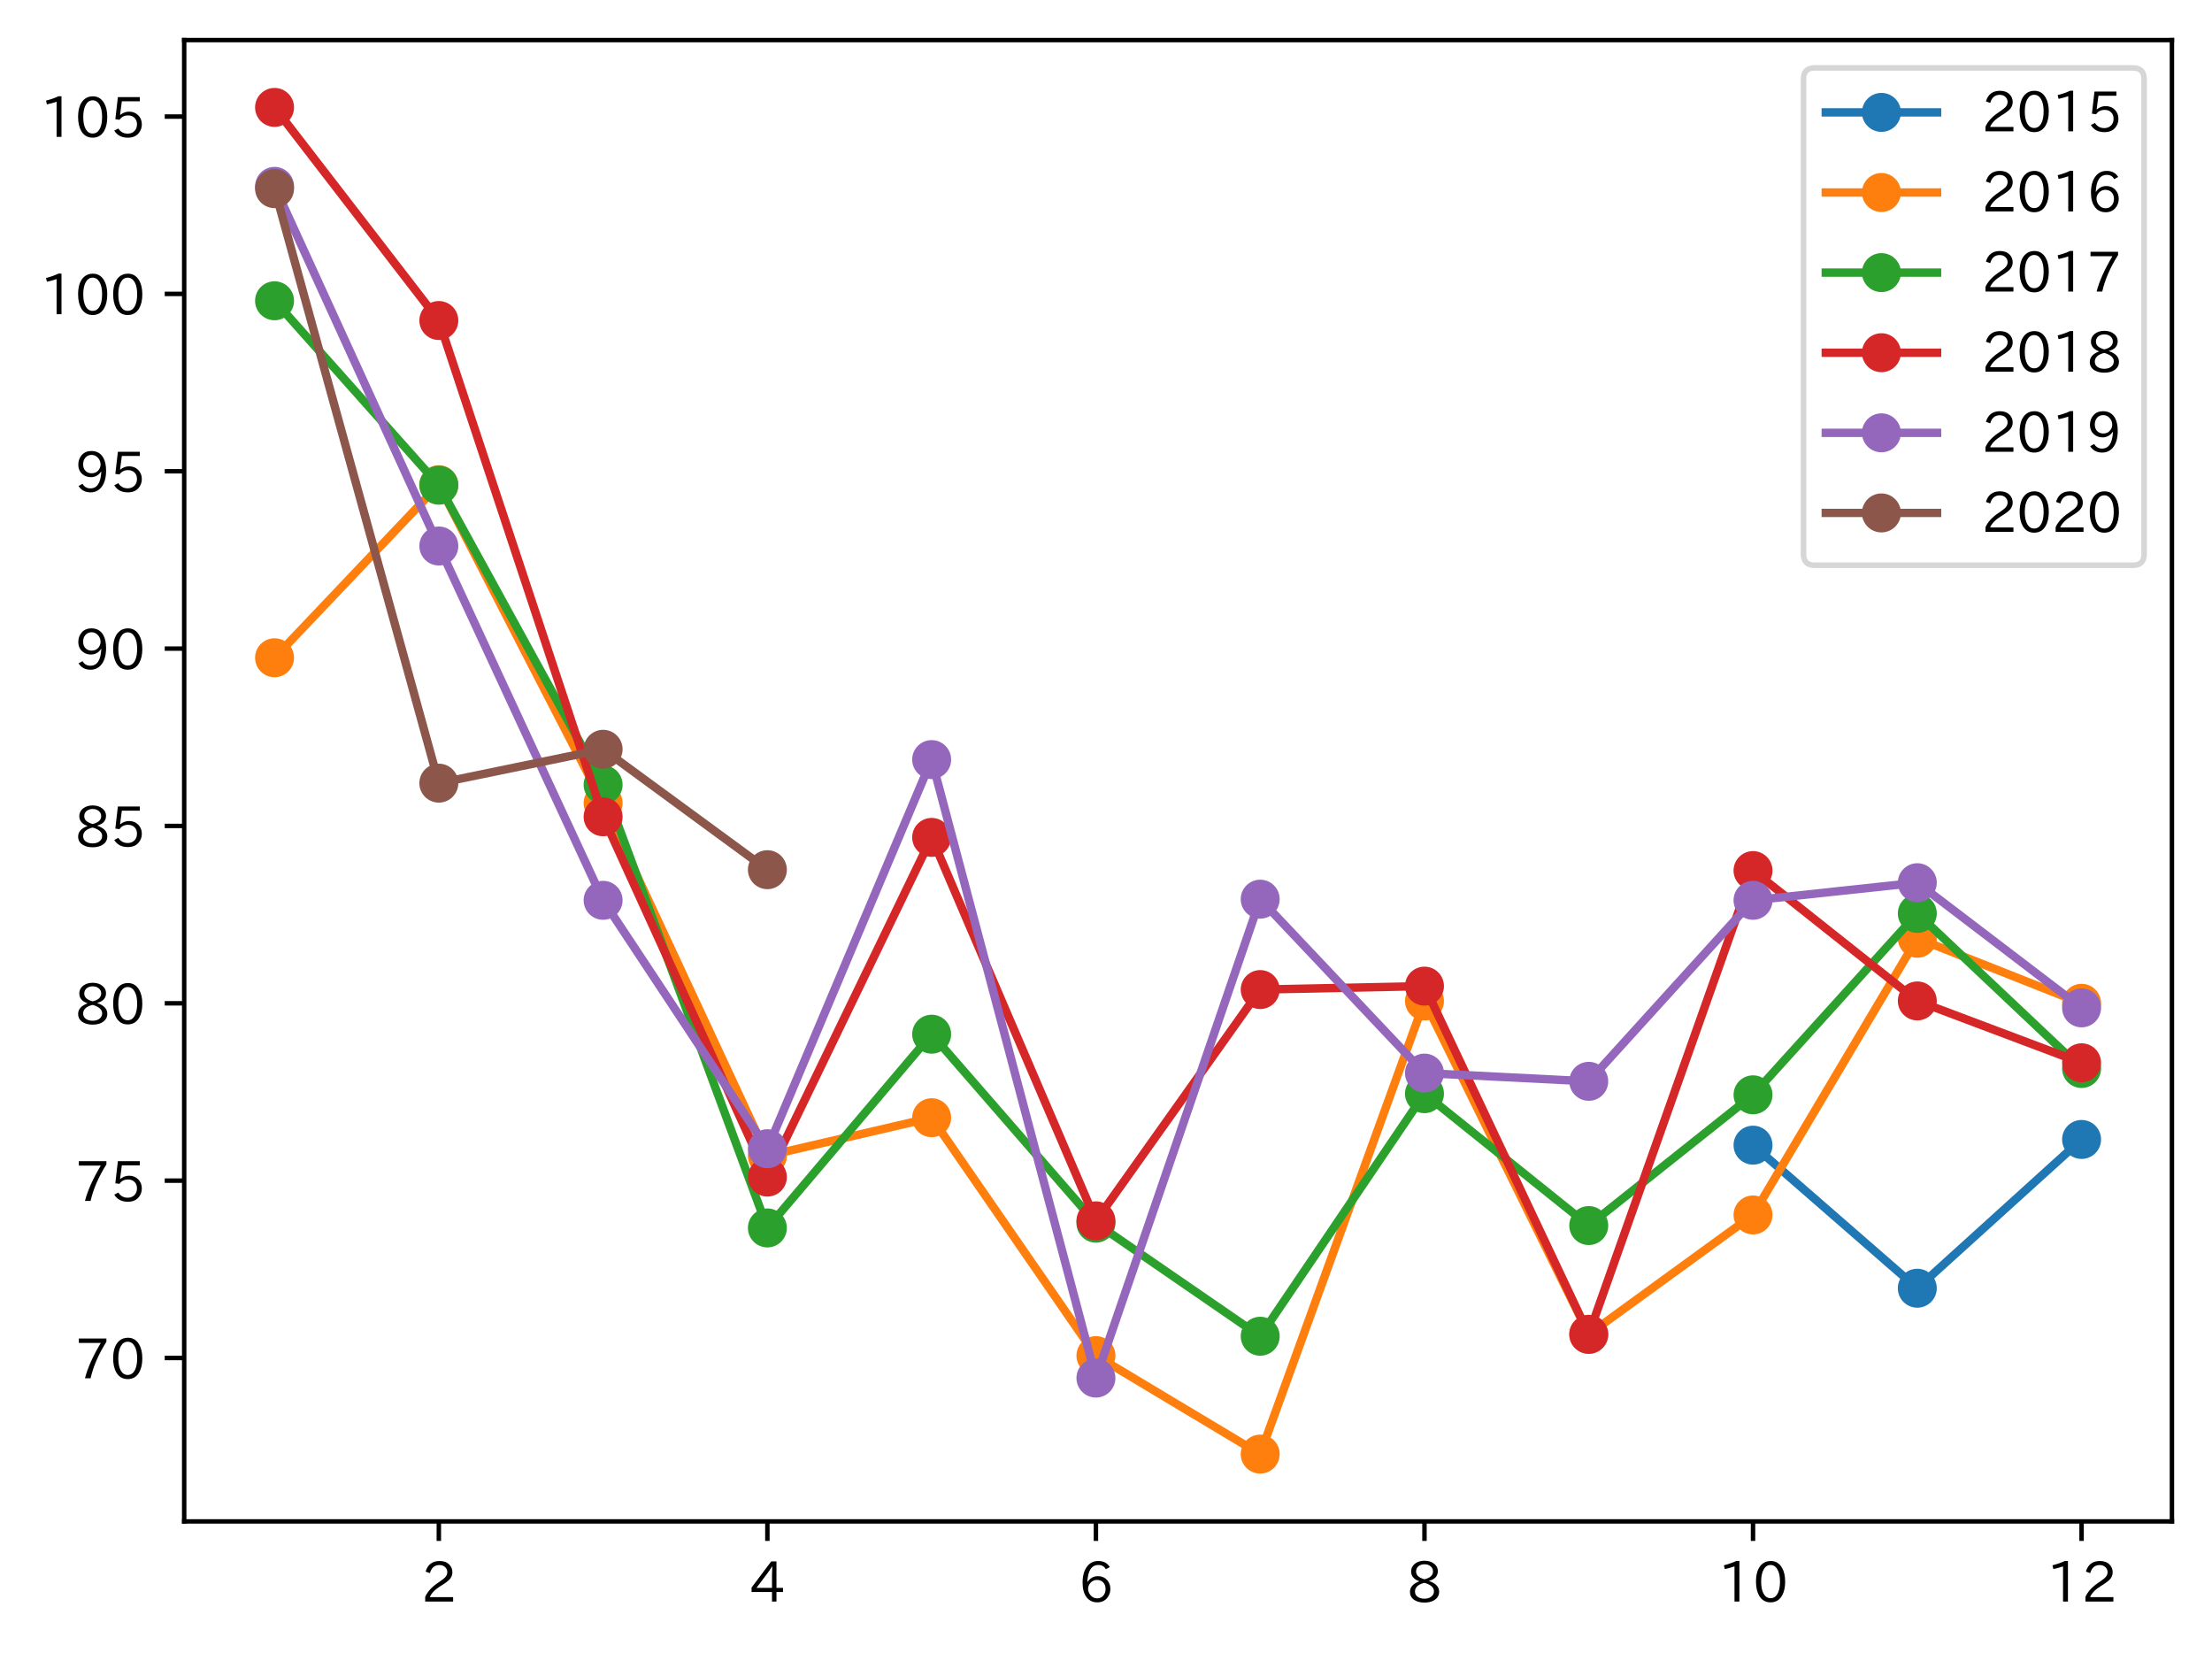 <?xml version="1.0" encoding="utf-8" standalone="no"?>
<!DOCTYPE svg PUBLIC "-//W3C//DTD SVG 1.1//EN"
  "http://www.w3.org/Graphics/SVG/1.1/DTD/svg11.dtd">
<!-- Created with matplotlib (https://matplotlib.org/) -->
<svg height="296.903pt" version="1.1" viewBox="0 0 397.415 296.903" width="397.415pt" xmlns="http://www.w3.org/2000/svg" xmlns:xlink="http://www.w3.org/1999/xlink">
 <defs>
  <style type="text/css">
*{stroke-linecap:butt;stroke-linejoin:round;}
  </style>
 </defs>
 <g id="figure_1">
  <g id="patch_1">
   <path d="M 0 296.903 
L 397.415 296.903 
L 397.415 0 
L 0 0 
z
" style="fill:#ffffff;"/>
  </g>
  <g id="axes_1">
   <g id="patch_2">
    <path d="M 33.095 273.312 
L 390.215 273.312 
L 390.215 7.2 
L 33.095 7.2 
z
" style="fill:#ffffff;"/>
   </g>
   <g id="matplotlib.axis_1">
    <g id="xtick_1">
     <g id="line2d_1">
      <defs>
       <path d="M 0 0 
L 0 3.5 
" id="m4ae18b2e94" style="stroke:#000000;stroke-width:0.8;"/>
      </defs>
      <g>
       <use style="stroke:#000000;stroke-width:0.8;" x="78.842" xlink:href="#m4ae18b2e94" y="273.312"/>
      </g>
     </g>
     <g id="text_1">
      <!-- 2 -->
      <defs>
       <path d="M 57.172 0.984 
L 6.984 0.984 
L 6.984 9.281 
Q 12.891 23.047 29.594 34.422 
L 32.375 36.281 
Q 40.922 42.141 43.609 45.406 
Q 46.688 49.266 46.688 53.812 
Q 46.688 58.938 43.062 62.547 
Q 39.062 66.547 32.562 66.547 
Q 19.531 66.547 15.484 52 
L 7.766 54.781 
Q 13.328 73.828 33.062 73.828 
Q 43.844 73.828 50.25 67.438 
Q 55.859 61.672 55.859 53.516 
Q 55.859 47.469 52.25 42.531 
Q 48.922 37.75 36.969 30.281 
L 34.859 29 
Q 19.625 19.578 15.281 8.891 
L 57.172 8.891 
z
" id="IPAexGothic-50"/>
      </defs>
      <g transform="translate(75.693 287.803)scale(0.1 -0.1)">
       <use xlink:href="#IPAexGothic-50"/>
      </g>
     </g>
    </g>
    <g id="xtick_2">
     <g id="line2d_2">
      <g>
       <use style="stroke:#000000;stroke-width:0.8;" x="137.87" xlink:href="#m4ae18b2e94" y="273.312"/>
      </g>
     </g>
     <g id="text_2">
      <!-- 4 -->
      <defs>
       <path d="M 59.578 18.109 
L 47.797 18.109 
L 47.797 0.984 
L 39.797 0.984 
L 39.797 18.109 
L 3.078 18.109 
L 3.078 26.125 
L 38.375 73.094 
L 47.797 73.094 
L 47.797 25.531 
L 59.578 25.531 
z
M 40.281 64.203 
L 39.984 64.203 
Q 35.594 57.125 31.297 51.312 
L 11.859 25.531 
L 39.797 25.531 
L 39.797 49.125 
Q 39.797 54.391 40.281 64.203 
z
" id="IPAexGothic-52"/>
      </defs>
      <g transform="translate(134.721 287.803)scale(0.1 -0.1)">
       <use xlink:href="#IPAexGothic-52"/>
      </g>
     </g>
    </g>
    <g id="xtick_3">
     <g id="line2d_3">
      <g>
       <use style="stroke:#000000;stroke-width:0.8;" x="196.898" xlink:href="#m4ae18b2e94" y="273.312"/>
      </g>
     </g>
     <g id="text_3">
      <!-- 6 -->
      <defs>
       <path d="M 16.5 36.375 
Q 23.578 46.578 34.906 46.578 
Q 45.406 46.578 51.812 39.266 
Q 57.422 32.906 57.422 23.781 
Q 57.422 13.812 51.125 6.781 
Q 44.578 -0.484 34.031 -0.484 
Q 21.484 -0.484 14.406 9.078 
Q 7.516 18.406 7.516 34.812 
Q 7.516 53.516 15.828 64.203 
Q 23.344 73.828 35.5 73.828 
Q 49.859 73.828 56.391 62.891 
L 49.219 58.984 
Q 45.219 66.656 35.938 66.656 
Q 17.484 66.656 16.109 36.375 
z
M 33.453 39.797 
Q 26.312 39.797 21.625 34.469 
Q 17.438 29.688 17.438 24.078 
Q 17.438 18.062 21.141 13.188 
Q 26.125 6.688 33.734 6.688 
Q 41.703 6.688 45.953 13.188 
Q 48.828 17.625 48.828 23.484 
Q 48.828 30.375 45.016 34.812 
Q 40.625 39.797 33.453 39.797 
z
" id="IPAexGothic-54"/>
      </defs>
      <g transform="translate(193.749 287.803)scale(0.1 -0.1)">
       <use xlink:href="#IPAexGothic-54"/>
      </g>
     </g>
    </g>
    <g id="xtick_4">
     <g id="line2d_4">
      <g>
       <use style="stroke:#000000;stroke-width:0.8;" x="255.926" xlink:href="#m4ae18b2e94" y="273.312"/>
      </g>
     </g>
     <g id="text_4">
      <!-- 8 -->
      <defs>
       <path d="M 39.703 37.891 
Q 57.812 31.734 57.812 18.703 
Q 57.812 8.453 48.438 3.078 
Q 41.609 -0.875 31.5 -0.875 
Q 21.344 -0.875 14.5 3.078 
Q 5.422 8.297 5.422 18.406 
Q 5.422 31.062 22.016 37.203 
L 22.016 37.5 
Q 7.516 42.719 7.516 54.828 
Q 7.516 64.062 15.328 69.625 
Q 21.969 74.312 31.547 74.312 
Q 42.234 74.312 48.922 68.797 
Q 55.516 63.578 55.516 55.719 
Q 55.516 42.281 39.703 38.188 
z
M 31.594 41.016 
Q 46.828 44.625 46.828 55.125 
Q 46.828 61.188 41.797 64.844 
Q 37.703 67.922 31.5 67.922 
Q 25.094 67.922 20.797 64.5 
Q 16.406 60.891 16.406 55.031 
Q 16.406 49.219 21.094 45.703 
Q 23.344 43.891 26.906 42.531 
Q 31 40.875 31.594 41.016 
z
M 30.906 34.516 
Q 14.406 30.172 14.406 19 
Q 14.406 12.109 20.516 8.688 
Q 25.094 6.109 31.391 6.109 
Q 40.234 6.109 45.016 10.891 
Q 48.531 14.406 48.531 19.531 
Q 48.531 24.906 43.656 28.906 
Q 40.766 31.156 36.719 32.812 
Q 31.984 34.719 30.906 34.516 
z
" id="IPAexGothic-56"/>
      </defs>
      <g transform="translate(252.777 287.803)scale(0.1 -0.1)">
       <use xlink:href="#IPAexGothic-56"/>
      </g>
     </g>
    </g>
    <g id="xtick_5">
     <g id="line2d_5">
      <g>
       <use style="stroke:#000000;stroke-width:0.8;" x="314.954" xlink:href="#m4ae18b2e94" y="273.312"/>
      </g>
     </g>
     <g id="text_5">
      <!-- 10 -->
      <defs>
       <path d="M 38.484 0.984 
L 29.688 0.984 
L 29.688 64.109 
Q 21.438 61.281 12.312 59.328 
L 10.688 66.109 
Q 23.734 69.391 32.906 73.922 
L 38.484 73.922 
z
" id="IPAexGothic-49"/>
       <path d="M 31.844 73.828 
Q 45.016 73.828 52.094 61.625 
Q 57.719 51.953 57.719 36.625 
Q 57.719 21.438 52.094 11.578 
Q 45.125 -0.484 31.5 -0.484 
Q 17.922 -0.484 10.938 11.578 
Q 5.328 21.438 5.328 36.719 
Q 5.328 58.016 15.625 67.719 
Q 22.172 73.828 31.844 73.828 
z
M 31.5 66.656 
Q 23.688 66.656 19.188 58.734 
Q 14.594 50.734 14.594 36.625 
Q 14.594 22.75 19.094 14.797 
Q 23.641 6.984 31.5 6.984 
Q 40.922 6.984 45.453 18.016 
Q 48.438 25.344 48.438 37.109 
Q 48.438 50.875 43.844 58.734 
Q 39.203 66.656 31.5 66.656 
z
" id="IPAexGothic-48"/>
      </defs>
      <g transform="translate(308.656 287.803)scale(0.1 -0.1)">
       <use xlink:href="#IPAexGothic-49"/>
       <use x="62.988" xlink:href="#IPAexGothic-48"/>
      </g>
     </g>
    </g>
    <g id="xtick_6">
     <g id="line2d_6">
      <g>
       <use style="stroke:#000000;stroke-width:0.8;" x="373.983" xlink:href="#m4ae18b2e94" y="273.312"/>
      </g>
     </g>
     <g id="text_6">
      <!-- 12 -->
      <g transform="translate(367.684 287.803)scale(0.1 -0.1)">
       <use xlink:href="#IPAexGothic-49"/>
       <use x="62.988" xlink:href="#IPAexGothic-50"/>
      </g>
     </g>
    </g>
   </g>
   <g id="matplotlib.axis_2">
    <g id="ytick_1">
     <g id="line2d_7">
      <defs>
       <path d="M 0 0 
L -3.5 0 
" id="m6f73137431" style="stroke:#000000;stroke-width:0.8;"/>
      </defs>
      <g>
       <use style="stroke:#000000;stroke-width:0.8;" x="33.095" xlink:href="#m6f73137431" y="243.951"/>
      </g>
     </g>
     <g id="text_7">
      <!-- 70 -->
      <defs>
       <path d="M 56.203 66.609 
Q 34.969 32.906 27.781 0.984 
L 17.672 0.984 
Q 24.703 28.656 46.094 64.5 
L 6.688 64.5 
L 6.688 72.406 
L 56.203 72.406 
z
" id="IPAexGothic-55"/>
      </defs>
      <g transform="translate(13.498 247.696)scale(0.1 -0.1)">
       <use xlink:href="#IPAexGothic-55"/>
       <use x="62.988" xlink:href="#IPAexGothic-48"/>
      </g>
     </g>
    </g>
    <g id="ytick_2">
     <g id="line2d_8">
      <g>
       <use style="stroke:#000000;stroke-width:0.8;" x="33.095" xlink:href="#m6f73137431" y="212.092"/>
      </g>
     </g>
     <g id="text_8">
      <!-- 75 -->
      <defs>
       <path d="M 18.406 40.672 
Q 25.531 46.297 33.938 46.297 
Q 44 46.297 50.641 39.5 
Q 56.844 33.016 56.844 23.391 
Q 56.844 14.656 51.516 8.016 
Q 44.828 -0.484 31.734 -0.484 
Q 14.984 -0.484 7.328 12.25 
L 14.656 16.062 
Q 20.453 6.781 31.453 6.781 
Q 38.531 6.781 43.266 11.188 
Q 48.141 15.828 48.141 23.484 
Q 48.141 30.719 43.844 35.016 
Q 39.359 39.5 32.125 39.5 
Q 21.969 39.5 16.75 31.688 
L 9.234 32.672 
L 13.812 72.406 
L 53.219 72.406 
L 53.219 64.891 
L 20.953 64.891 
L 17.719 40.672 
z
" id="IPAexGothic-53"/>
      </defs>
      <g transform="translate(13.498 215.837)scale(0.1 -0.1)">
       <use xlink:href="#IPAexGothic-55"/>
       <use x="62.988" xlink:href="#IPAexGothic-53"/>
      </g>
     </g>
    </g>
    <g id="ytick_3">
     <g id="line2d_9">
      <g>
       <use style="stroke:#000000;stroke-width:0.8;" x="33.095" xlink:href="#m6f73137431" y="180.233"/>
      </g>
     </g>
     <g id="text_9">
      <!-- 80 -->
      <g transform="translate(13.498 183.979)scale(0.1 -0.1)">
       <use xlink:href="#IPAexGothic-56"/>
       <use x="62.988" xlink:href="#IPAexGothic-48"/>
      </g>
     </g>
    </g>
    <g id="ytick_4">
     <g id="line2d_10">
      <g>
       <use style="stroke:#000000;stroke-width:0.8;" x="33.095" xlink:href="#m6f73137431" y="148.375"/>
      </g>
     </g>
     <g id="text_10">
      <!-- 85 -->
      <g transform="translate(13.498 152.12)scale(0.1 -0.1)">
       <use xlink:href="#IPAexGothic-56"/>
       <use x="62.988" xlink:href="#IPAexGothic-53"/>
      </g>
     </g>
    </g>
    <g id="ytick_5">
     <g id="line2d_11">
      <g>
       <use style="stroke:#000000;stroke-width:0.8;" x="33.095" xlink:href="#m6f73137431" y="116.516"/>
      </g>
     </g>
     <g id="text_11">
      <!-- 90 -->
      <defs>
       <path d="M 46.625 36.812 
Q 39.75 26.812 28.328 26.812 
Q 19.578 26.812 13.234 32.125 
Q 5.719 38.422 5.719 49.422 
Q 5.719 59.578 12.016 66.656 
Q 18.453 73.828 29.203 73.828 
Q 43.75 73.828 50.641 61.719 
Q 55.609 52.781 55.609 38.625 
Q 55.609 19.531 47.516 9.188 
Q 39.891 -0.484 27.641 -0.484 
Q 13.422 -0.484 6.109 10.984 
L 13.328 14.891 
Q 18.062 6.688 27.391 6.688 
Q 45.656 6.688 47.016 36.812 
z
M 29.5 66.844 
Q 22.656 66.844 18.312 61.719 
Q 14.406 57.078 14.406 50 
Q 14.406 42.828 18.109 38.719 
Q 22.406 33.797 29.781 33.797 
Q 37.984 33.797 42.625 40.188 
Q 45.703 44.484 45.703 49.516 
Q 45.703 55.516 42.094 60.359 
Q 37.109 66.844 29.5 66.844 
z
" id="IPAexGothic-57"/>
      </defs>
      <g transform="translate(13.498 120.261)scale(0.1 -0.1)">
       <use xlink:href="#IPAexGothic-57"/>
       <use x="62.988" xlink:href="#IPAexGothic-48"/>
      </g>
     </g>
    </g>
    <g id="ytick_6">
     <g id="line2d_12">
      <g>
       <use style="stroke:#000000;stroke-width:0.8;" x="33.095" xlink:href="#m6f73137431" y="84.658"/>
      </g>
     </g>
     <g id="text_12">
      <!-- 95 -->
      <g transform="translate(13.498 88.403)scale(0.1 -0.1)">
       <use xlink:href="#IPAexGothic-57"/>
       <use x="62.988" xlink:href="#IPAexGothic-53"/>
      </g>
     </g>
    </g>
    <g id="ytick_7">
     <g id="line2d_13">
      <g>
       <use style="stroke:#000000;stroke-width:0.8;" x="33.095" xlink:href="#m6f73137431" y="52.799"/>
      </g>
     </g>
     <g id="text_13">
      <!-- 100 -->
      <g transform="translate(7.2 56.544)scale(0.1 -0.1)">
       <use xlink:href="#IPAexGothic-49"/>
       <use x="62.988" xlink:href="#IPAexGothic-48"/>
       <use x="125.977" xlink:href="#IPAexGothic-48"/>
      </g>
     </g>
    </g>
    <g id="ytick_8">
     <g id="line2d_14">
      <g>
       <use style="stroke:#000000;stroke-width:0.8;" x="33.095" xlink:href="#m6f73137431" y="20.94"/>
      </g>
     </g>
     <g id="text_14">
      <!-- 105 -->
      <g transform="translate(7.2 24.686)scale(0.1 -0.1)">
       <use xlink:href="#IPAexGothic-49"/>
       <use x="62.988" xlink:href="#IPAexGothic-48"/>
       <use x="125.977" xlink:href="#IPAexGothic-53"/>
      </g>
     </g>
    </g>
   </g>
   <g id="line2d_15">
    <path clip-path="url(#ped0042c543)" d="M 314.954 205.72 
L 344.469 231.42 
L 373.983 204.693 
" style="fill:none;stroke:#1f77b4;stroke-linecap:square;stroke-width:1.5;"/>
    <defs>
     <path d="M 0 3 
C 0.796 3 1.559 2.684 2.121 2.121 
C 2.684 1.559 3 0.796 3 0 
C 3 -0.796 2.684 -1.559 2.121 -2.121 
C 1.559 -2.684 0.796 -3 0 -3 
C -0.796 -3 -1.559 -2.684 -2.121 -2.121 
C -2.684 -1.559 -3 -0.796 -3 0 
C -3 0.796 -2.684 1.559 -2.121 2.121 
C -1.559 2.684 -0.796 3 0 3 
z
" id="m77b0bba72e" style="stroke:#1f77b4;"/>
    </defs>
    <g clip-path="url(#ped0042c543)">
     <use style="fill:#1f77b4;stroke:#1f77b4;" x="314.954" xlink:href="#m77b0bba72e" y="205.72"/>
     <use style="fill:#1f77b4;stroke:#1f77b4;" x="344.469" xlink:href="#m77b0bba72e" y="231.42"/>
     <use style="fill:#1f77b4;stroke:#1f77b4;" x="373.983" xlink:href="#m77b0bba72e" y="204.693"/>
    </g>
   </g>
   <g id="line2d_16">
    <path clip-path="url(#ped0042c543)" d="M 49.328 118.161 
L 78.842 87.074 
L 108.356 144.264 
L 137.87 207.632 
L 167.384 200.787 
L 196.898 243.526 
L 226.412 261.216 
L 255.926 179.822 
L 285.44 239.703 
L 314.954 218.258 
L 344.469 168.552 
L 373.983 180.233 
" style="fill:none;stroke:#ff7f0e;stroke-linecap:square;stroke-width:1.5;"/>
    <defs>
     <path d="M 0 3 
C 0.796 3 1.559 2.684 2.121 2.121 
C 2.684 1.559 3 0.796 3 0 
C 3 -0.796 2.684 -1.559 2.121 -2.121 
C 1.559 -2.684 0.796 -3 0 -3 
C -0.796 -3 -1.559 -2.684 -2.121 -2.121 
C -2.684 -1.559 -3 -0.796 -3 0 
C -3 0.796 -2.684 1.559 -2.121 2.121 
C -1.559 2.684 -0.796 3 0 3 
z
" id="mf3d2113165" style="stroke:#ff7f0e;"/>
    </defs>
    <g clip-path="url(#ped0042c543)">
     <use style="fill:#ff7f0e;stroke:#ff7f0e;" x="49.328" xlink:href="#mf3d2113165" y="118.161"/>
     <use style="fill:#ff7f0e;stroke:#ff7f0e;" x="78.842" xlink:href="#mf3d2113165" y="87.074"/>
     <use style="fill:#ff7f0e;stroke:#ff7f0e;" x="108.356" xlink:href="#mf3d2113165" y="144.264"/>
     <use style="fill:#ff7f0e;stroke:#ff7f0e;" x="137.87" xlink:href="#mf3d2113165" y="207.632"/>
     <use style="fill:#ff7f0e;stroke:#ff7f0e;" x="167.384" xlink:href="#mf3d2113165" y="200.787"/>
     <use style="fill:#ff7f0e;stroke:#ff7f0e;" x="196.898" xlink:href="#mf3d2113165" y="243.526"/>
     <use style="fill:#ff7f0e;stroke:#ff7f0e;" x="226.412" xlink:href="#mf3d2113165" y="261.216"/>
     <use style="fill:#ff7f0e;stroke:#ff7f0e;" x="255.926" xlink:href="#mf3d2113165" y="179.822"/>
     <use style="fill:#ff7f0e;stroke:#ff7f0e;" x="285.44" xlink:href="#mf3d2113165" y="239.703"/>
     <use style="fill:#ff7f0e;stroke:#ff7f0e;" x="314.954" xlink:href="#mf3d2113165" y="218.258"/>
     <use style="fill:#ff7f0e;stroke:#ff7f0e;" x="344.469" xlink:href="#mf3d2113165" y="168.552"/>
     <use style="fill:#ff7f0e;stroke:#ff7f0e;" x="373.983" xlink:href="#mf3d2113165" y="180.233"/>
    </g>
   </g>
   <g id="line2d_17">
    <path clip-path="url(#ped0042c543)" d="M 49.328 54.032 
L 78.842 87.161 
L 108.356 140.975 
L 137.87 220.588 
L 167.384 185.783 
L 196.898 219.738 
L 226.412 240.045 
L 255.926 196.471 
L 285.44 220.163 
L 314.954 196.677 
L 344.469 164.092 
L 373.983 191.949 
" style="fill:none;stroke:#2ca02c;stroke-linecap:square;stroke-width:1.5;"/>
    <defs>
     <path d="M 0 3 
C 0.796 3 1.559 2.684 2.121 2.121 
C 2.684 1.559 3 0.796 3 0 
C 3 -0.796 2.684 -1.559 2.121 -2.121 
C 1.559 -2.684 0.796 -3 0 -3 
C -0.796 -3 -1.559 -2.684 -2.121 -2.121 
C -2.684 -1.559 -3 -0.796 -3 0 
C -3 0.796 -2.684 1.559 -2.121 2.121 
C -1.559 2.684 -0.796 3 0 3 
z
" id="mc08e673cd8" style="stroke:#2ca02c;"/>
    </defs>
    <g clip-path="url(#ped0042c543)">
     <use style="fill:#2ca02c;stroke:#2ca02c;" x="49.328" xlink:href="#mc08e673cd8" y="54.032"/>
     <use style="fill:#2ca02c;stroke:#2ca02c;" x="78.842" xlink:href="#mc08e673cd8" y="87.161"/>
     <use style="fill:#2ca02c;stroke:#2ca02c;" x="108.356" xlink:href="#mc08e673cd8" y="140.975"/>
     <use style="fill:#2ca02c;stroke:#2ca02c;" x="137.87" xlink:href="#mc08e673cd8" y="220.588"/>
     <use style="fill:#2ca02c;stroke:#2ca02c;" x="167.384" xlink:href="#mc08e673cd8" y="185.783"/>
     <use style="fill:#2ca02c;stroke:#2ca02c;" x="196.898" xlink:href="#mc08e673cd8" y="219.738"/>
     <use style="fill:#2ca02c;stroke:#2ca02c;" x="226.412" xlink:href="#mc08e673cd8" y="240.045"/>
     <use style="fill:#2ca02c;stroke:#2ca02c;" x="255.926" xlink:href="#mc08e673cd8" y="196.471"/>
     <use style="fill:#2ca02c;stroke:#2ca02c;" x="285.44" xlink:href="#mc08e673cd8" y="220.163"/>
     <use style="fill:#2ca02c;stroke:#2ca02c;" x="314.954" xlink:href="#mc08e673cd8" y="196.677"/>
     <use style="fill:#2ca02c;stroke:#2ca02c;" x="344.469" xlink:href="#mc08e673cd8" y="164.092"/>
     <use style="fill:#2ca02c;stroke:#2ca02c;" x="373.983" xlink:href="#mc08e673cd8" y="191.949"/>
    </g>
   </g>
   <g id="line2d_18">
    <path clip-path="url(#ped0042c543)" d="M 49.328 19.296 
L 78.842 57.578 
L 108.356 146.73 
L 137.87 211.455 
L 167.384 150.43 
L 196.898 219.313 
L 226.412 177.767 
L 255.926 177.15 
L 285.44 239.703 
L 314.954 156.391 
L 344.469 179.809 
L 373.983 190.921 
" style="fill:none;stroke:#d62728;stroke-linecap:square;stroke-width:1.5;"/>
    <defs>
     <path d="M 0 3 
C 0.796 3 1.559 2.684 2.121 2.121 
C 2.684 1.559 3 0.796 3 0 
C 3 -0.796 2.684 -1.559 2.121 -2.121 
C 1.559 -2.684 0.796 -3 0 -3 
C -0.796 -3 -1.559 -2.684 -2.121 -2.121 
C -2.684 -1.559 -3 -0.796 -3 0 
C -3 0.796 -2.684 1.559 -2.121 2.121 
C -1.559 2.684 -0.796 3 0 3 
z
" id="m4a3e2e36f2" style="stroke:#d62728;"/>
    </defs>
    <g clip-path="url(#ped0042c543)">
     <use style="fill:#d62728;stroke:#d62728;" x="49.328" xlink:href="#m4a3e2e36f2" y="19.296"/>
     <use style="fill:#d62728;stroke:#d62728;" x="78.842" xlink:href="#m4a3e2e36f2" y="57.578"/>
     <use style="fill:#d62728;stroke:#d62728;" x="108.356" xlink:href="#m4a3e2e36f2" y="146.73"/>
     <use style="fill:#d62728;stroke:#d62728;" x="137.87" xlink:href="#m4a3e2e36f2" y="211.455"/>
     <use style="fill:#d62728;stroke:#d62728;" x="167.384" xlink:href="#m4a3e2e36f2" y="150.43"/>
     <use style="fill:#d62728;stroke:#d62728;" x="196.898" xlink:href="#m4a3e2e36f2" y="219.313"/>
     <use style="fill:#d62728;stroke:#d62728;" x="226.412" xlink:href="#m4a3e2e36f2" y="177.767"/>
     <use style="fill:#d62728;stroke:#d62728;" x="255.926" xlink:href="#m4a3e2e36f2" y="177.15"/>
     <use style="fill:#d62728;stroke:#d62728;" x="285.44" xlink:href="#m4a3e2e36f2" y="239.703"/>
     <use style="fill:#d62728;stroke:#d62728;" x="314.954" xlink:href="#m4a3e2e36f2" y="156.391"/>
     <use style="fill:#d62728;stroke:#d62728;" x="344.469" xlink:href="#m4a3e2e36f2" y="179.809"/>
     <use style="fill:#d62728;stroke:#d62728;" x="373.983" xlink:href="#m4a3e2e36f2" y="190.921"/>
    </g>
   </g>
   <g id="line2d_19">
    <path clip-path="url(#ped0042c543)" d="M 49.328 33.478 
L 78.842 98.084 
L 108.356 161.735 
L 137.87 206.358 
L 167.384 136.454 
L 196.898 247.561 
L 226.412 161.529 
L 255.926 192.771 
L 285.44 194.251 
L 314.954 161.735 
L 344.469 158.57 
L 373.983 181.056 
" style="fill:none;stroke:#9467bd;stroke-linecap:square;stroke-width:1.5;"/>
    <defs>
     <path d="M 0 3 
C 0.796 3 1.559 2.684 2.121 2.121 
C 2.684 1.559 3 0.796 3 0 
C 3 -0.796 2.684 -1.559 2.121 -2.121 
C 1.559 -2.684 0.796 -3 0 -3 
C -0.796 -3 -1.559 -2.684 -2.121 -2.121 
C -2.684 -1.559 -3 -0.796 -3 0 
C -3 0.796 -2.684 1.559 -2.121 2.121 
C -1.559 2.684 -0.796 3 0 3 
z
" id="m3d57ccc863" style="stroke:#9467bd;"/>
    </defs>
    <g clip-path="url(#ped0042c543)">
     <use style="fill:#9467bd;stroke:#9467bd;" x="49.328" xlink:href="#m3d57ccc863" y="33.478"/>
     <use style="fill:#9467bd;stroke:#9467bd;" x="78.842" xlink:href="#m3d57ccc863" y="98.084"/>
     <use style="fill:#9467bd;stroke:#9467bd;" x="108.356" xlink:href="#m3d57ccc863" y="161.735"/>
     <use style="fill:#9467bd;stroke:#9467bd;" x="137.87" xlink:href="#m3d57ccc863" y="206.358"/>
     <use style="fill:#9467bd;stroke:#9467bd;" x="167.384" xlink:href="#m3d57ccc863" y="136.454"/>
     <use style="fill:#9467bd;stroke:#9467bd;" x="196.898" xlink:href="#m3d57ccc863" y="247.561"/>
     <use style="fill:#9467bd;stroke:#9467bd;" x="226.412" xlink:href="#m3d57ccc863" y="161.529"/>
     <use style="fill:#9467bd;stroke:#9467bd;" x="255.926" xlink:href="#m3d57ccc863" y="192.771"/>
     <use style="fill:#9467bd;stroke:#9467bd;" x="285.44" xlink:href="#m3d57ccc863" y="194.251"/>
     <use style="fill:#9467bd;stroke:#9467bd;" x="314.954" xlink:href="#m3d57ccc863" y="161.735"/>
     <use style="fill:#9467bd;stroke:#9467bd;" x="344.469" xlink:href="#m3d57ccc863" y="158.57"/>
     <use style="fill:#9467bd;stroke:#9467bd;" x="373.983" xlink:href="#m3d57ccc863" y="181.056"/>
    </g>
   </g>
   <g id="line2d_20">
    <path clip-path="url(#ped0042c543)" d="M 49.328 33.889 
L 78.842 140.685 
L 108.356 134.604 
L 137.87 156.233 
" style="fill:none;stroke:#8c564b;stroke-linecap:square;stroke-width:1.5;"/>
    <defs>
     <path d="M 0 3 
C 0.796 3 1.559 2.684 2.121 2.121 
C 2.684 1.559 3 0.796 3 0 
C 3 -0.796 2.684 -1.559 2.121 -2.121 
C 1.559 -2.684 0.796 -3 0 -3 
C -0.796 -3 -1.559 -2.684 -2.121 -2.121 
C -2.684 -1.559 -3 -0.796 -3 0 
C -3 0.796 -2.684 1.559 -2.121 2.121 
C -1.559 2.684 -0.796 3 0 3 
z
" id="m21b3f106f8" style="stroke:#8c564b;"/>
    </defs>
    <g clip-path="url(#ped0042c543)">
     <use style="fill:#8c564b;stroke:#8c564b;" x="49.328" xlink:href="#m21b3f106f8" y="33.889"/>
     <use style="fill:#8c564b;stroke:#8c564b;" x="78.842" xlink:href="#m21b3f106f8" y="140.685"/>
     <use style="fill:#8c564b;stroke:#8c564b;" x="108.356" xlink:href="#m21b3f106f8" y="134.604"/>
     <use style="fill:#8c564b;stroke:#8c564b;" x="137.87" xlink:href="#m21b3f106f8" y="156.233"/>
    </g>
   </g>
   <g id="patch_3">
    <path d="M 33.095 273.312 
L 33.095 7.2 
" style="fill:none;stroke:#000000;stroke-linecap:square;stroke-linejoin:miter;stroke-width:0.8;"/>
   </g>
   <g id="patch_4">
    <path d="M 390.215 273.312 
L 390.215 7.2 
" style="fill:none;stroke:#000000;stroke-linecap:square;stroke-linejoin:miter;stroke-width:0.8;"/>
   </g>
   <g id="patch_5">
    <path d="M 33.095 273.312 
L 390.215 273.312 
" style="fill:none;stroke:#000000;stroke-linecap:square;stroke-linejoin:miter;stroke-width:0.8;"/>
   </g>
   <g id="patch_6">
    <path d="M 33.095 7.2 
L 390.215 7.2 
" style="fill:none;stroke:#000000;stroke-linecap:square;stroke-linejoin:miter;stroke-width:0.8;"/>
   </g>
   <g id="legend_1">
    <g id="patch_7">
     <path d="M 326.022 101.544 
L 383.215 101.544 
Q 385.215 101.544 385.215 99.544 
L 385.215 14.2 
Q 385.215 12.2 383.215 12.2 
L 326.022 12.2 
Q 324.022 12.2 324.022 14.2 
L 324.022 99.544 
Q 324.022 101.544 326.022 101.544 
z
" style="fill:#ffffff;opacity:0.8;stroke:#cccccc;stroke-linejoin:miter;"/>
    </g>
    <g id="line2d_21">
     <path d="M 328.022 20.191 
L 348.022 20.191 
" style="fill:none;stroke:#1f77b4;stroke-linecap:square;stroke-width:1.5;"/>
    </g>
    <g id="line2d_22">
     <g>
      <use style="fill:#1f77b4;stroke:#1f77b4;" x="338.022" xlink:href="#m77b0bba72e" y="20.191"/>
     </g>
    </g>
    <g id="text_15">
     <!-- 2015 -->
     <g transform="translate(356.022 23.691)scale(0.1 -0.1)">
      <use xlink:href="#IPAexGothic-50"/>
      <use x="62.988" xlink:href="#IPAexGothic-48"/>
      <use x="125.977" xlink:href="#IPAexGothic-49"/>
      <use x="188.965" xlink:href="#IPAexGothic-53"/>
     </g>
    </g>
    <g id="line2d_23">
     <path d="M 328.022 34.581 
L 348.022 34.581 
" style="fill:none;stroke:#ff7f0e;stroke-linecap:square;stroke-width:1.5;"/>
    </g>
    <g id="line2d_24">
     <g>
      <use style="fill:#ff7f0e;stroke:#ff7f0e;" x="338.022" xlink:href="#mf3d2113165" y="34.581"/>
     </g>
    </g>
    <g id="text_16">
     <!-- 2016 -->
     <g transform="translate(356.022 38.081)scale(0.1 -0.1)">
      <use xlink:href="#IPAexGothic-50"/>
      <use x="62.988" xlink:href="#IPAexGothic-48"/>
      <use x="125.977" xlink:href="#IPAexGothic-49"/>
      <use x="188.965" xlink:href="#IPAexGothic-54"/>
     </g>
    </g>
    <g id="line2d_25">
     <path d="M 328.022 48.972 
L 348.022 48.972 
" style="fill:none;stroke:#2ca02c;stroke-linecap:square;stroke-width:1.5;"/>
    </g>
    <g id="line2d_26">
     <g>
      <use style="fill:#2ca02c;stroke:#2ca02c;" x="338.022" xlink:href="#mc08e673cd8" y="48.972"/>
     </g>
    </g>
    <g id="text_17">
     <!-- 2017 -->
     <g transform="translate(356.022 52.472)scale(0.1 -0.1)">
      <use xlink:href="#IPAexGothic-50"/>
      <use x="62.988" xlink:href="#IPAexGothic-48"/>
      <use x="125.977" xlink:href="#IPAexGothic-49"/>
      <use x="188.965" xlink:href="#IPAexGothic-55"/>
     </g>
    </g>
    <g id="line2d_27">
     <path d="M 328.022 63.362 
L 348.022 63.362 
" style="fill:none;stroke:#d62728;stroke-linecap:square;stroke-width:1.5;"/>
    </g>
    <g id="line2d_28">
     <g>
      <use style="fill:#d62728;stroke:#d62728;" x="338.022" xlink:href="#m4a3e2e36f2" y="63.362"/>
     </g>
    </g>
    <g id="text_18">
     <!-- 2018 -->
     <g transform="translate(356.022 66.862)scale(0.1 -0.1)">
      <use xlink:href="#IPAexGothic-50"/>
      <use x="62.988" xlink:href="#IPAexGothic-48"/>
      <use x="125.977" xlink:href="#IPAexGothic-49"/>
      <use x="188.965" xlink:href="#IPAexGothic-56"/>
     </g>
    </g>
    <g id="line2d_29">
     <path d="M 328.022 77.753 
L 348.022 77.753 
" style="fill:none;stroke:#9467bd;stroke-linecap:square;stroke-width:1.5;"/>
    </g>
    <g id="line2d_30">
     <g>
      <use style="fill:#9467bd;stroke:#9467bd;" x="338.022" xlink:href="#m3d57ccc863" y="77.753"/>
     </g>
    </g>
    <g id="text_19">
     <!-- 2019 -->
     <g transform="translate(356.022 81.253)scale(0.1 -0.1)">
      <use xlink:href="#IPAexGothic-50"/>
      <use x="62.988" xlink:href="#IPAexGothic-48"/>
      <use x="125.977" xlink:href="#IPAexGothic-49"/>
      <use x="188.965" xlink:href="#IPAexGothic-57"/>
     </g>
    </g>
    <g id="line2d_31">
     <path d="M 328.022 92.144 
L 348.022 92.144 
" style="fill:none;stroke:#8c564b;stroke-linecap:square;stroke-width:1.5;"/>
    </g>
    <g id="line2d_32">
     <g>
      <use style="fill:#8c564b;stroke:#8c564b;" x="338.022" xlink:href="#m21b3f106f8" y="92.144"/>
     </g>
    </g>
    <g id="text_20">
     <!-- 2020 -->
     <g transform="translate(356.022 95.644)scale(0.1 -0.1)">
      <use xlink:href="#IPAexGothic-50"/>
      <use x="62.988" xlink:href="#IPAexGothic-48"/>
      <use x="125.977" xlink:href="#IPAexGothic-50"/>
      <use x="188.965" xlink:href="#IPAexGothic-48"/>
     </g>
    </g>
   </g>
  </g>
 </g>
 <defs>
  <clipPath id="ped0042c543">
   <rect height="266.112" width="357.12" x="33.095" y="7.2"/>
  </clipPath>
 </defs>
</svg>
